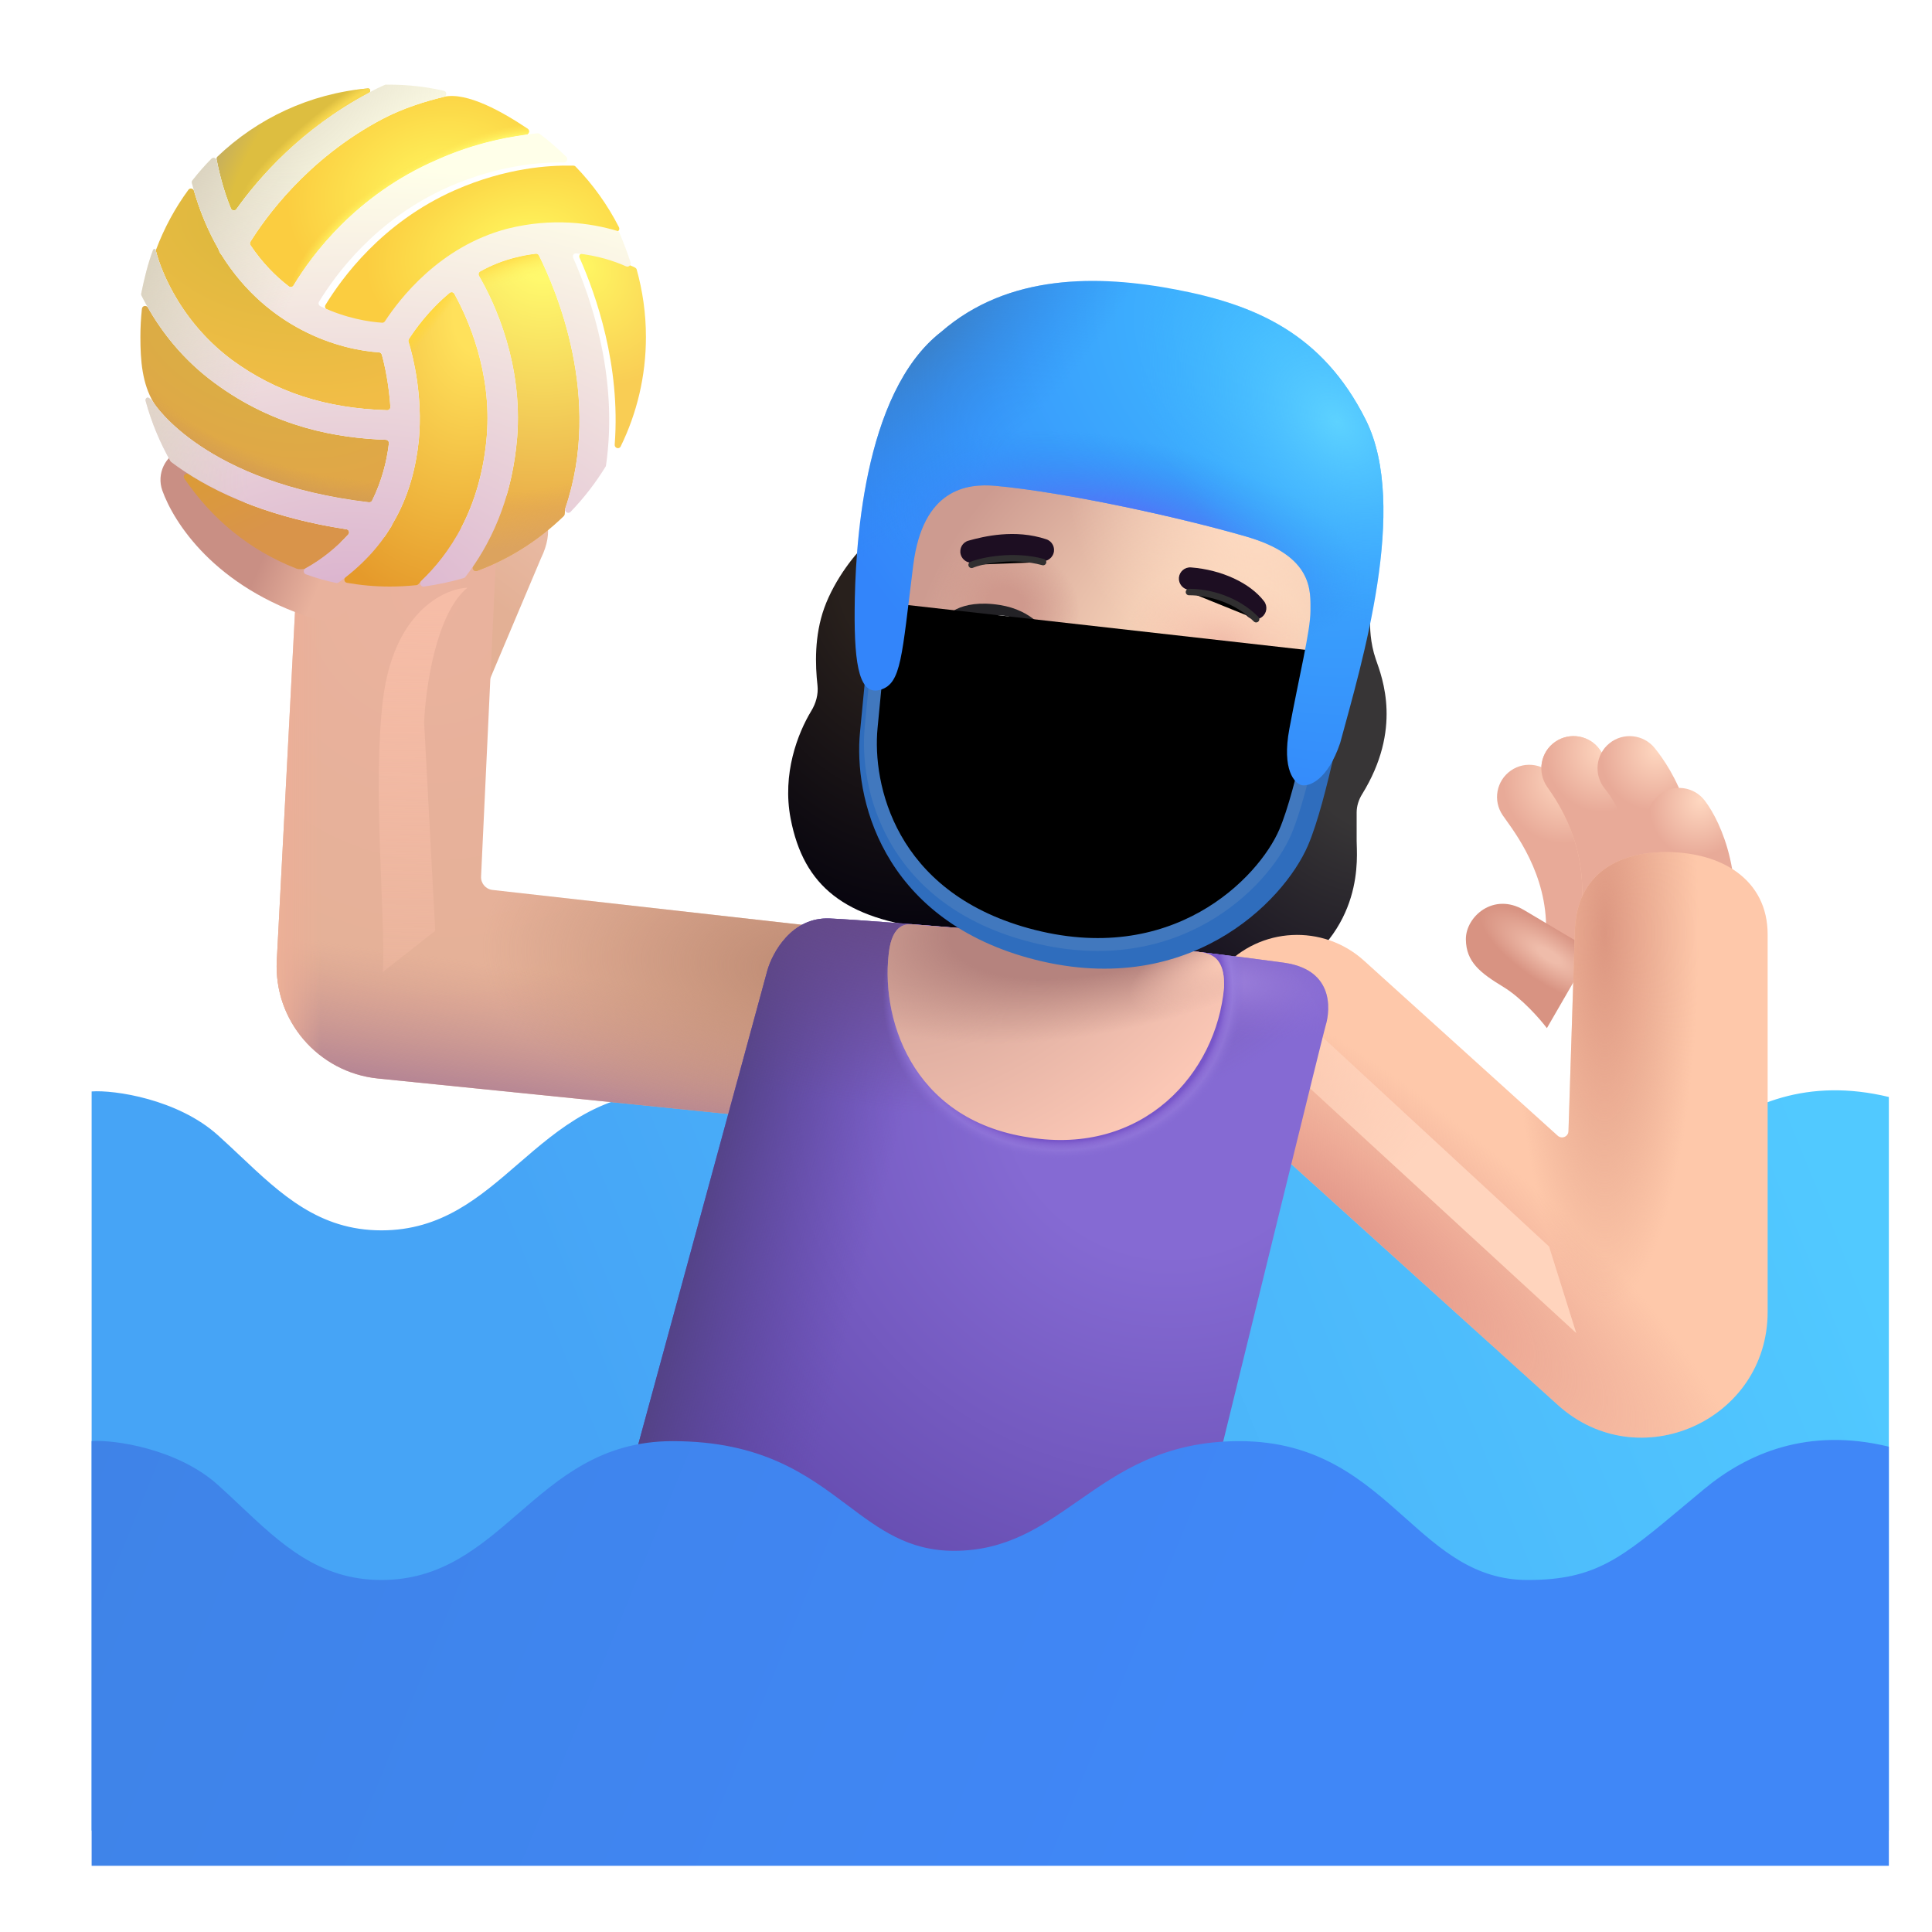 <svg viewBox="1 1 30 30" xmlns="http://www.w3.org/2000/svg">
<path d="M13.8 10.438C13.963 9.988 14.303 9.561 14.472 9.431L17.847 11.86L17.105 15.579C17.012 15.579 16.554 15.548 15.472 15.423C14.121 15.267 13.48 14.767 13.277 13.712C13.143 13.015 13.387 12.387 13.597 12.04C13.67 11.921 13.709 11.782 13.694 11.643C13.659 11.329 13.643 10.874 13.8 10.438Z" fill="url(#paint0_radial_3987_23713)"/>
<path d="M22.363 11.235C22.276 10.985 22.269 10.72 22.277 10.618C22.34 10.618 21.527 10.514 21.113 10.462L17.582 15.892L20.918 16.196C22.207 15.454 22.066 14.29 22.066 14.056V13.617C22.066 13.516 22.098 13.417 22.151 13.332C22.774 12.323 22.468 11.535 22.363 11.235Z" fill="url(#paint1_radial_3987_23713)"/>
<g filter="url(#filter0_iii_3987_23713)">
<path d="M30.18 29.575V18.184C28.922 17.88 27.982 18.286 27.305 18.848C27.198 18.937 27.098 19.02 27.004 19.1C26.022 19.922 25.625 20.255 24.57 20.255C23.752 20.255 23.227 19.787 22.667 19.288C22.023 18.714 21.332 18.098 20.094 18.098C18.922 18.098 18.235 18.577 17.59 19.027C17.019 19.426 16.48 19.802 15.664 19.802C14.952 19.802 14.505 19.465 14.007 19.091C13.384 18.624 12.684 18.098 11.293 18.098C10.195 18.098 9.538 18.668 8.898 19.221C8.293 19.745 7.704 20.255 6.773 20.255C5.805 20.255 5.214 19.697 4.579 19.098C4.466 18.992 4.352 18.884 4.234 18.778C3.609 18.215 2.622 18.072 2.273 18.098V29.575L30.18 29.575Z" fill="url(#paint2_linear_3987_23713)"/>
</g>
<path d="M8.625 8.669L9.083 8.714C9.147 8.72 9.211 8.734 9.265 8.77C9.507 8.928 9.603 9.253 9.402 9.665L8.531 11.727L7.64 10.886L8.625 8.669Z" fill="url(#paint3_linear_3987_23713)"/>
<path d="M5.298 15.914L5.633 9.501L8.727 9.126L8.47 14.611C8.465 14.716 8.542 14.807 8.647 14.819L13.726 15.391L12.773 18.345L6.869 17.747C5.941 17.653 5.249 16.846 5.298 15.914Z" fill="url(#paint4_radial_3987_23713)"/>
<path d="M5.298 15.914L5.633 9.501L8.727 9.126L8.47 14.611C8.465 14.716 8.542 14.807 8.647 14.819L13.726 15.391L12.773 18.345L6.869 17.747C5.941 17.653 5.249 16.846 5.298 15.914Z" fill="url(#paint5_linear_3987_23713)"/>
<path d="M5.298 15.914L5.633 9.501L8.727 9.126L8.47 14.611C8.465 14.716 8.542 14.807 8.647 14.819L13.726 15.391L12.773 18.345L6.869 17.747C5.941 17.653 5.249 16.846 5.298 15.914Z" fill="url(#paint6_radial_3987_23713)"/>
<path d="M5.298 15.914L5.633 9.501L8.727 9.126L8.47 14.611C8.465 14.716 8.542 14.807 8.647 14.819L13.726 15.391L12.773 18.345L6.869 17.747C5.941 17.653 5.249 16.846 5.298 15.914Z" fill="url(#paint7_linear_3987_23713)"/>
<path fill-rule="evenodd" clip-rule="evenodd" d="M24.461 12.965C24.688 12.807 24.999 12.864 25.157 13.09C25.167 13.105 25.18 13.123 25.197 13.146C25.411 13.44 26.118 14.41 25.994 15.72C25.968 15.995 25.724 16.196 25.449 16.17C25.174 16.144 24.972 15.9 24.998 15.626C25.085 14.71 24.597 14.027 24.381 13.726C24.364 13.702 24.349 13.68 24.335 13.661C24.178 13.434 24.234 13.123 24.461 12.965Z" fill="url(#paint8_radial_3987_23713)"/>
<path fill-rule="evenodd" clip-rule="evenodd" d="M3.824 7.979C4.084 7.886 4.37 8.021 4.463 8.281C4.543 8.506 4.956 9.267 6.174 9.653C6.438 9.736 6.583 10.017 6.5 10.28C6.417 10.544 6.136 10.69 5.872 10.606C4.328 10.117 3.696 9.107 3.521 8.618C3.428 8.358 3.564 8.072 3.824 7.979Z" fill="url(#paint9_linear_3987_23713)"/>
<path fill-rule="evenodd" clip-rule="evenodd" d="M25.148 12.52C25.375 12.362 25.687 12.418 25.844 12.645C25.848 12.651 25.852 12.657 25.857 12.663C26.045 12.934 26.681 13.844 26.552 15.2C26.526 15.475 26.283 15.677 26.008 15.651C25.733 15.625 25.531 15.381 25.557 15.106C25.65 14.116 25.192 13.459 25.033 13.23C25.029 13.225 25.026 13.22 25.023 13.216C24.866 12.989 24.922 12.677 25.148 12.52Z" fill="url(#paint10_radial_3987_23713)"/>
<path fill-rule="evenodd" clip-rule="evenodd" d="M25.148 12.52C25.375 12.362 25.687 12.418 25.844 12.645C25.848 12.651 25.852 12.657 25.857 12.663C26.045 12.934 26.681 13.844 26.552 15.2C26.526 15.475 26.283 15.677 26.008 15.651C25.733 15.625 25.531 15.381 25.557 15.106C25.65 14.116 25.192 13.459 25.033 13.23C25.029 13.225 25.026 13.22 25.023 13.216C24.866 12.989 24.922 12.677 25.148 12.52Z" fill="url(#paint11_radial_3987_23713)"/>
<path fill-rule="evenodd" clip-rule="evenodd" d="M25.992 12.541C26.207 12.368 26.522 12.402 26.695 12.617C26.963 12.948 27.525 13.824 27.266 15.184C27.214 15.455 26.953 15.633 26.681 15.582C26.41 15.53 26.232 15.268 26.284 14.997C26.47 14.021 26.072 13.436 25.917 13.244C25.744 13.029 25.777 12.714 25.992 12.541Z" fill="url(#paint12_radial_3987_23713)"/>
<path fill-rule="evenodd" clip-rule="evenodd" d="M26.769 13.339C26.988 13.17 27.302 13.211 27.47 13.43C27.737 13.776 28.132 14.687 27.836 15.836C27.767 16.104 27.494 16.265 27.227 16.196C26.959 16.127 26.799 15.854 26.867 15.587C27.079 14.768 26.778 14.17 26.678 14.04C26.51 13.821 26.55 13.508 26.769 13.339Z" fill="url(#paint13_radial_3987_23713)"/>
<path d="M24.344 16.325C24.631 16.5 24.914 16.825 25.02 16.965L25.719 15.755C25.527 15.643 25.049 15.362 24.668 15.133C24.191 14.848 23.758 15.235 23.762 15.587C23.766 15.938 23.984 16.106 24.344 16.325Z" fill="url(#paint14_radial_3987_23713)"/>
<g filter="url(#filter1_i_3987_23713)">
<path fill-rule="evenodd" clip-rule="evenodd" d="M26.375 14.731C27.231 14.731 27.948 15.156 27.948 16.012V21.87C27.948 23.56 25.945 24.45 24.691 23.317L19.601 18.717C18.966 18.143 18.917 17.163 19.491 16.528C20.064 15.893 21.045 15.843 21.68 16.417L24.688 19.136C24.752 19.193 24.853 19.15 24.855 19.065L24.953 16.012C24.953 15.156 25.519 14.731 26.375 14.731Z" fill="#FEC8AA"/>
<path fill-rule="evenodd" clip-rule="evenodd" d="M26.375 14.731C27.231 14.731 27.948 15.156 27.948 16.012V21.87C27.948 23.56 25.945 24.45 24.691 23.317L19.601 18.717C18.966 18.143 18.917 17.163 19.491 16.528C20.064 15.893 21.045 15.843 21.68 16.417L24.688 19.136C24.752 19.193 24.853 19.15 24.855 19.065L24.953 16.012C24.953 15.156 25.519 14.731 26.375 14.731Z" fill="url(#paint15_radial_3987_23713)"/>
<path fill-rule="evenodd" clip-rule="evenodd" d="M26.375 14.731C27.231 14.731 27.948 15.156 27.948 16.012V21.87C27.948 23.56 25.945 24.45 24.691 23.317L19.601 18.717C18.966 18.143 18.917 17.163 19.491 16.528C20.064 15.893 21.045 15.843 21.68 16.417L24.688 19.136C24.752 19.193 24.853 19.15 24.855 19.065L24.953 16.012C24.953 15.156 25.519 14.731 26.375 14.731Z" fill="url(#paint16_radial_3987_23713)"/>
</g>
<g filter="url(#filter2_f_3987_23713)">
<path d="M25.476 21.7L20.835 17.434L20.913 16.528L25.054 20.356L25.476 21.7Z" fill="url(#paint17_linear_3987_23713)"/>
</g>
<path d="M3.424 4.875C3.421 4.884 3.42 4.892 3.422 4.9C3.452 5.03 3.71 5.923 4.6 6.588C5.287 7.09 6.054 7.341 7.011 7.37C7.041 7.371 7.064 7.347 7.062 7.318C7.039 6.977 6.978 6.683 6.929 6.507C6.923 6.487 6.905 6.472 6.884 6.471C6.625 6.455 6.165 6.377 5.676 6.118C5.28 5.909 4.811 5.555 4.436 4.952C4.434 4.949 4.431 4.946 4.428 4.943C4.42 4.934 4.414 4.922 4.408 4.91C4.402 4.897 4.397 4.883 4.392 4.869L4.388 4.86C4.242 4.603 4.112 4.307 4.013 3.964C4.001 3.925 3.949 3.914 3.925 3.948C3.718 4.23 3.549 4.542 3.424 4.875Z" fill="url(#paint18_radial_3987_23713)"/>
<path d="M3.388 7.256C3.398 7.277 4.185 8.499 6.728 8.799C6.748 8.801 6.769 8.791 6.778 8.772C6.926 8.476 7.005 8.172 7.039 7.884C7.042 7.856 7.02 7.83 6.991 7.829C6.255 7.803 5.277 7.647 4.328 6.943C3.829 6.575 3.506 6.141 3.298 5.777C3.274 5.735 3.21 5.746 3.204 5.794C3.188 5.938 3.18 6.084 3.18 6.233C3.18 6.602 3.208 6.959 3.388 7.256Z" fill="url(#paint19_radial_3987_23713)"/>
<path d="M3.388 7.256C3.398 7.277 4.185 8.499 6.728 8.799C6.748 8.801 6.769 8.791 6.778 8.772C6.926 8.476 7.005 8.172 7.039 7.884C7.042 7.856 7.02 7.83 6.991 7.829C6.255 7.803 5.277 7.647 4.328 6.943C3.829 6.575 3.506 6.141 3.298 5.777C3.274 5.735 3.21 5.746 3.204 5.794C3.188 5.938 3.18 6.084 3.18 6.233C3.18 6.602 3.208 6.959 3.388 7.256Z" fill="url(#paint20_radial_3987_23713)"/>
<path d="M5.605 9.83C5.637 9.842 5.703 9.84 5.736 9.83C5.739 9.829 5.742 9.827 5.744 9.826C6.017 9.675 6.231 9.492 6.408 9.3C6.435 9.27 6.418 9.224 6.378 9.218C5.246 9.046 4.459 8.699 3.933 8.363C3.887 8.334 3.832 8.386 3.863 8.431C4.293 9.063 4.879 9.547 5.605 9.83Z" fill="url(#paint21_radial_3987_23713)"/>
<path d="M7.467 10.086C7.498 10.083 7.519 10.042 7.542 10.02V10.02C7.962 9.62 8.464 8.919 8.559 7.768C8.639 6.779 8.27 5.952 8.055 5.562C8.04 5.535 8.005 5.529 7.981 5.549C7.657 5.819 7.446 6.117 7.35 6.265C7.342 6.278 7.34 6.293 7.344 6.307C7.42 6.553 7.565 7.153 7.504 7.831C7.463 8.225 7.36 8.69 7.094 9.136C7.09 9.141 7.088 9.147 7.086 9.153L7.083 9.161C7.08 9.169 7.075 9.178 7.07 9.185C7.067 9.188 7.064 9.191 7.062 9.195C6.897 9.469 6.668 9.726 6.367 9.961C6.333 9.988 6.345 10.043 6.388 10.05C6.605 10.088 6.827 10.108 7.055 10.108C7.194 10.108 7.331 10.1 7.467 10.086Z" fill="url(#paint22_radial_3987_23713)"/>
<path d="M7.467 10.086C7.498 10.083 7.519 10.042 7.542 10.02V10.02C7.962 9.62 8.464 8.919 8.559 7.768C8.639 6.779 8.27 5.952 8.055 5.562C8.04 5.535 8.005 5.529 7.981 5.549C7.657 5.819 7.446 6.117 7.35 6.265C7.342 6.278 7.34 6.293 7.344 6.307C7.42 6.553 7.565 7.153 7.504 7.831C7.463 8.225 7.36 8.69 7.094 9.136C7.09 9.141 7.088 9.147 7.086 9.153L7.083 9.161C7.08 9.169 7.075 9.178 7.07 9.185C7.067 9.188 7.064 9.191 7.062 9.195C6.897 9.469 6.668 9.726 6.367 9.961C6.333 9.988 6.345 10.043 6.388 10.05C6.605 10.088 6.827 10.108 7.055 10.108C7.194 10.108 7.331 10.1 7.467 10.086Z" fill="url(#paint23_linear_3987_23713)"/>
<path d="M9.754 9.013C9.779 8.988 9.767 8.933 9.776 8.899C9.777 8.898 9.777 8.896 9.777 8.895C10.365 7.181 9.625 5.477 9.368 4.966C9.359 4.948 9.34 4.938 9.32 4.94C9.216 4.952 9.111 4.971 8.998 5C8.806 5.048 8.623 5.122 8.457 5.215C8.432 5.229 8.425 5.259 8.438 5.283C8.685 5.713 9.12 6.649 9.03 7.8C8.956 8.672 8.673 9.318 8.35 9.789C8.322 9.829 8.362 9.882 8.407 9.865C8.915 9.676 9.372 9.383 9.754 9.013Z" fill="url(#paint24_radial_3987_23713)"/>
<path d="M9.754 9.013C9.779 8.988 9.767 8.933 9.776 8.899C9.777 8.898 9.777 8.896 9.777 8.895C10.365 7.181 9.625 5.477 9.368 4.966C9.359 4.948 9.34 4.938 9.32 4.94C9.216 4.952 9.111 4.971 8.998 5C8.806 5.048 8.623 5.122 8.457 5.215C8.432 5.229 8.425 5.259 8.438 5.283C8.685 5.713 9.12 6.649 9.03 7.8C8.956 8.672 8.673 9.318 8.35 9.789C8.322 9.829 8.362 9.882 8.407 9.865C8.915 9.676 9.372 9.383 9.754 9.013Z" fill="url(#paint25_radial_3987_23713)"/>
<path d="M9.754 9.013C9.779 8.988 9.767 8.933 9.776 8.899C9.777 8.898 9.777 8.896 9.777 8.895C10.365 7.181 9.625 5.477 9.368 4.966C9.359 4.948 9.34 4.938 9.32 4.94C9.216 4.952 9.111 4.971 8.998 5C8.806 5.048 8.623 5.122 8.457 5.215C8.432 5.229 8.425 5.259 8.438 5.283C8.685 5.713 9.12 6.649 9.03 7.8C8.956 8.672 8.673 9.318 8.35 9.789C8.322 9.829 8.362 9.882 8.407 9.865C8.915 9.676 9.372 9.383 9.754 9.013Z" fill="url(#paint26_radial_3987_23713)"/>
<g filter="url(#filter3_i_3987_23713)">
<path d="M10.786 5.183C10.778 5.157 10.744 5.146 10.719 5.135C10.543 5.056 10.28 4.967 9.949 4.934C9.911 4.93 9.884 4.968 9.9 5.003C10.153 5.576 10.539 6.667 10.445 7.904C10.441 7.959 10.514 7.982 10.538 7.932C10.789 7.419 10.93 6.842 10.93 6.232C10.93 5.869 10.879 5.516 10.786 5.183Z" fill="url(#paint27_radial_3987_23713)"/>
</g>
<g filter="url(#filter4_i_3987_23713)">
<path d="M6.977 5.989C7.2 5.649 7.823 4.826 8.883 4.55C9.509 4.394 10.053 4.448 10.453 4.549C10.495 4.559 10.531 4.517 10.511 4.478C10.334 4.131 10.106 3.813 9.837 3.536C9.819 3.516 9.783 3.522 9.756 3.522V3.522C9.447 3.517 8.769 3.549 7.964 3.903C6.828 4.405 6.204 5.276 5.954 5.685C5.939 5.71 5.949 5.742 5.975 5.755C6.374 5.945 6.734 5.998 6.932 6.011C6.95 6.013 6.967 6.004 6.977 5.989Z" fill="url(#paint28_radial_3987_23713)"/>
</g>
<path d="M9.193 2.999C9.231 3.025 9.216 3.084 9.171 3.09C8.793 3.142 8.307 3.246 7.776 3.485C6.524 4.03 5.838 4.965 5.558 5.433C5.543 5.458 5.509 5.465 5.485 5.447C5.277 5.288 5.07 5.077 4.889 4.807C4.878 4.791 4.878 4.77 4.888 4.754C5.105 4.406 5.76 3.468 6.94 2.847C7.259 2.68 7.604 2.573 7.89 2.504C8.251 2.419 8.828 2.751 9.193 2.999Z" fill="url(#paint29_radial_3987_23713)"/>
<path d="M9.193 2.999C9.231 3.025 9.216 3.084 9.171 3.09C8.793 3.142 8.307 3.246 7.776 3.485C6.524 4.03 5.838 4.965 5.558 5.433C5.543 5.458 5.509 5.465 5.485 5.447C5.277 5.288 5.07 5.077 4.889 4.807C4.878 4.791 4.878 4.77 4.888 4.754C5.105 4.406 5.76 3.468 6.94 2.847C7.259 2.68 7.604 2.573 7.89 2.504C8.251 2.419 8.828 2.751 9.193 2.999Z" fill="url(#paint30_radial_3987_23713)"/>
<path d="M4.373 3.435C4.359 3.448 4.362 3.472 4.366 3.491V3.491C4.421 3.772 4.496 4.019 4.585 4.238C4.6 4.274 4.649 4.279 4.672 4.247C5.013 3.768 5.679 2.996 6.731 2.44V2.44C6.762 2.42 6.749 2.369 6.712 2.373C5.807 2.452 4.992 2.842 4.373 3.435Z" fill="url(#paint31_radial_3987_23713)"/>
<path d="M4.373 3.435C4.359 3.448 4.362 3.472 4.366 3.491V3.491C4.421 3.772 4.496 4.019 4.585 4.238C4.6 4.274 4.649 4.279 4.672 4.247C5.013 3.768 5.679 2.996 6.731 2.44V2.44C6.762 2.42 6.749 2.369 6.712 2.373C5.807 2.452 4.992 2.842 4.373 3.435Z" fill="url(#paint32_radial_3987_23713)"/>
<path d="M8.883 4.55C7.823 4.826 7.2 5.649 6.977 5.989C6.967 6.004 6.95 6.013 6.932 6.011C6.734 5.998 6.374 5.945 5.975 5.755C5.949 5.742 5.939 5.71 5.954 5.685C6.204 5.276 6.828 4.405 7.964 3.903C8.769 3.549 9.447 3.517 9.756 3.522C9.802 3.523 9.826 3.467 9.794 3.435C9.661 3.307 9.527 3.186 9.379 3.078C9.37 3.071 9.357 3.068 9.345 3.069C8.949 3.112 8.393 3.207 7.776 3.485C6.524 4.03 5.838 4.965 5.558 5.433C5.542 5.458 5.509 5.465 5.485 5.447C5.277 5.288 5.07 5.077 4.889 4.807C4.878 4.791 4.878 4.77 4.888 4.754C5.105 4.406 5.76 3.468 6.94 2.847C7.259 2.68 7.604 2.573 7.89 2.505C7.941 2.492 7.943 2.421 7.892 2.41C7.623 2.348 7.339 2.315 7.055 2.315C7.03 2.315 7.011 2.315 6.994 2.315C6.986 2.315 6.978 2.316 6.971 2.32C6.891 2.359 6.811 2.39 6.731 2.44C5.679 2.996 5.013 3.768 4.672 4.247C4.649 4.279 4.6 4.274 4.586 4.238C4.496 4.019 4.421 3.772 4.366 3.491C4.358 3.452 4.311 3.437 4.283 3.465C4.178 3.569 4.08 3.684 3.988 3.8C3.978 3.812 3.975 3.828 3.979 3.843C4.083 4.238 4.225 4.574 4.388 4.86C4.39 4.862 4.391 4.865 4.392 4.869C4.402 4.896 4.411 4.924 4.429 4.943C4.431 4.946 4.434 4.949 4.436 4.952C4.811 5.555 5.28 5.909 5.676 6.118C6.165 6.377 6.625 6.455 6.884 6.471C6.905 6.472 6.923 6.487 6.929 6.507C6.978 6.682 7.039 6.977 7.062 7.318C7.064 7.347 7.04 7.371 7.011 7.37C6.055 7.341 5.287 7.09 4.6 6.588C3.649 5.877 3.419 4.906 3.419 4.885C3.419 4.859 3.383 4.86 3.375 4.884C3.295 5.1 3.24 5.325 3.193 5.558C3.19 5.568 3.192 5.58 3.197 5.59C3.397 5.985 3.74 6.51 4.328 6.943C5.277 7.647 6.255 7.803 6.991 7.829C7.02 7.83 7.042 7.856 7.039 7.884C7.005 8.172 6.926 8.476 6.778 8.772C6.769 8.791 6.748 8.801 6.728 8.799C4.185 8.499 3.398 7.277 3.388 7.256C3.369 7.226 3.344 7.199 3.313 7.179C3.282 7.16 3.252 7.191 3.261 7.226C3.353 7.56 3.481 7.867 3.644 8.156C3.647 8.162 3.652 8.167 3.657 8.172C4.169 8.559 5.028 9.013 6.378 9.218C6.418 9.224 6.435 9.271 6.409 9.3C6.231 9.492 6.017 9.675 5.744 9.826C5.706 9.847 5.709 9.904 5.75 9.918C5.9 9.972 6.056 10.018 6.219 10.052C6.232 10.055 6.246 10.052 6.258 10.044C6.612 9.787 6.877 9.501 7.062 9.195C7.064 9.191 7.067 9.188 7.07 9.185C7.075 9.178 7.08 9.169 7.083 9.161C7.086 9.153 7.089 9.143 7.094 9.136C7.36 8.69 7.463 8.225 7.504 7.831C7.565 7.153 7.42 6.553 7.344 6.307C7.34 6.293 7.342 6.278 7.35 6.265C7.446 6.117 7.657 5.819 7.981 5.549C8.005 5.529 8.04 5.535 8.055 5.562C8.27 5.952 8.639 6.779 8.559 7.768C8.464 8.919 7.962 9.62 7.542 10.02C7.506 10.054 7.534 10.116 7.583 10.108C7.794 10.078 8.003 10.034 8.199 9.977C8.209 9.974 8.218 9.969 8.225 9.96C8.597 9.48 8.947 8.784 9.03 7.8C9.121 6.649 8.685 5.713 8.438 5.283C8.425 5.259 8.433 5.229 8.457 5.215C8.623 5.122 8.806 5.048 8.998 5C9.111 4.971 9.216 4.952 9.32 4.94C9.34 4.938 9.359 4.948 9.368 4.966C9.625 5.477 10.365 7.181 9.777 8.895C9.76 8.946 9.822 8.987 9.859 8.949C10.063 8.738 10.246 8.502 10.403 8.247C10.407 8.242 10.409 8.235 10.41 8.228C10.607 6.859 10.175 5.626 9.9 5.003C9.884 4.968 9.912 4.93 9.949 4.934C10.28 4.967 10.543 5.056 10.719 5.135C10.76 5.154 10.805 5.116 10.791 5.074C10.739 4.914 10.681 4.76 10.617 4.613C10.611 4.6 10.6 4.59 10.586 4.586C10.178 4.464 9.581 4.376 8.883 4.55Z" fill="url(#paint33_radial_3987_23713)"/>
<path d="M8.883 4.55C7.823 4.826 7.2 5.649 6.977 5.989C6.967 6.004 6.95 6.013 6.932 6.011C6.734 5.998 6.374 5.945 5.975 5.755C5.949 5.742 5.939 5.71 5.954 5.685C6.204 5.276 6.828 4.405 7.964 3.903C8.769 3.549 9.447 3.517 9.756 3.522C9.802 3.523 9.826 3.467 9.794 3.435C9.661 3.307 9.527 3.186 9.379 3.078C9.37 3.071 9.357 3.068 9.345 3.069C8.949 3.112 8.393 3.207 7.776 3.485C6.524 4.03 5.838 4.965 5.558 5.433C5.542 5.458 5.509 5.465 5.485 5.447C5.277 5.288 5.07 5.077 4.889 4.807C4.878 4.791 4.878 4.77 4.888 4.754C5.105 4.406 5.76 3.468 6.94 2.847C7.259 2.68 7.604 2.573 7.89 2.505C7.941 2.492 7.943 2.421 7.892 2.41C7.623 2.348 7.339 2.315 7.055 2.315C7.03 2.315 7.011 2.315 6.994 2.315C6.986 2.315 6.978 2.316 6.971 2.32C6.891 2.359 6.811 2.39 6.731 2.44C5.679 2.996 5.013 3.768 4.672 4.247C4.649 4.279 4.6 4.274 4.586 4.238C4.496 4.019 4.421 3.772 4.366 3.491C4.358 3.452 4.311 3.437 4.283 3.465C4.178 3.569 4.08 3.684 3.988 3.8C3.978 3.812 3.975 3.828 3.979 3.843C4.083 4.238 4.225 4.574 4.388 4.86C4.39 4.862 4.391 4.865 4.392 4.869C4.402 4.896 4.411 4.924 4.429 4.943C4.431 4.946 4.434 4.949 4.436 4.952C4.811 5.555 5.28 5.909 5.676 6.118C6.165 6.377 6.625 6.455 6.884 6.471C6.905 6.472 6.923 6.487 6.929 6.507C6.978 6.682 7.039 6.977 7.062 7.318C7.064 7.347 7.04 7.371 7.011 7.37C6.055 7.341 5.287 7.09 4.6 6.588C3.649 5.877 3.419 4.906 3.419 4.885C3.419 4.859 3.383 4.86 3.375 4.884C3.295 5.1 3.24 5.325 3.193 5.558C3.19 5.568 3.192 5.58 3.197 5.59C3.397 5.985 3.74 6.51 4.328 6.943C5.277 7.647 6.255 7.803 6.991 7.829C7.02 7.83 7.042 7.856 7.039 7.884C7.005 8.172 6.926 8.476 6.778 8.772C6.769 8.791 6.748 8.801 6.728 8.799C4.185 8.499 3.398 7.277 3.388 7.256C3.369 7.226 3.344 7.199 3.313 7.179C3.282 7.16 3.252 7.191 3.261 7.226C3.353 7.56 3.481 7.867 3.644 8.156C3.647 8.162 3.652 8.167 3.657 8.172C4.169 8.559 5.028 9.013 6.378 9.218C6.418 9.224 6.435 9.271 6.409 9.3C6.231 9.492 6.017 9.675 5.744 9.826C5.706 9.847 5.709 9.904 5.75 9.918C5.9 9.972 6.056 10.018 6.219 10.052C6.232 10.055 6.246 10.052 6.258 10.044C6.612 9.787 6.877 9.501 7.062 9.195C7.064 9.191 7.067 9.188 7.07 9.185C7.075 9.178 7.08 9.169 7.083 9.161C7.086 9.153 7.089 9.143 7.094 9.136C7.36 8.69 7.463 8.225 7.504 7.831C7.565 7.153 7.42 6.553 7.344 6.307C7.34 6.293 7.342 6.278 7.35 6.265C7.446 6.117 7.657 5.819 7.981 5.549C8.005 5.529 8.04 5.535 8.055 5.562C8.27 5.952 8.639 6.779 8.559 7.768C8.464 8.919 7.962 9.62 7.542 10.02C7.506 10.054 7.534 10.116 7.583 10.108C7.794 10.078 8.003 10.034 8.199 9.977C8.209 9.974 8.218 9.969 8.225 9.96C8.597 9.48 8.947 8.784 9.03 7.8C9.121 6.649 8.685 5.713 8.438 5.283C8.425 5.259 8.433 5.229 8.457 5.215C8.623 5.122 8.806 5.048 8.998 5C9.111 4.971 9.216 4.952 9.32 4.94C9.34 4.938 9.359 4.948 9.368 4.966C9.625 5.477 10.365 7.181 9.777 8.895C9.76 8.946 9.822 8.987 9.859 8.949C10.063 8.738 10.246 8.502 10.403 8.247C10.407 8.242 10.409 8.235 10.41 8.228C10.607 6.859 10.175 5.626 9.9 5.003C9.884 4.968 9.912 4.93 9.949 4.934C10.28 4.967 10.543 5.056 10.719 5.135C10.76 5.154 10.805 5.116 10.791 5.074C10.739 4.914 10.681 4.76 10.617 4.613C10.611 4.6 10.6 4.59 10.586 4.586C10.178 4.464 9.581 4.376 8.883 4.55Z" fill="url(#paint34_radial_3987_23713)"/>
<path d="M12.914 16.075L10.773 23.934L15.383 26.106L19.805 24.153C20.388 21.773 21.561 16.994 21.586 16.919C21.617 16.825 21.805 16.075 20.945 15.95C18.336 15.591 14.617 15.294 13.883 15.262C13.295 15.237 12.992 15.794 12.914 16.075Z" fill="url(#paint35_radial_3987_23713)"/>
<path d="M12.914 16.075L10.773 23.934L15.383 26.106L19.805 24.153C20.388 21.773 21.561 16.994 21.586 16.919C21.617 16.825 21.805 16.075 20.945 15.95C18.336 15.591 14.617 15.294 13.883 15.262C13.295 15.237 12.992 15.794 12.914 16.075Z" fill="url(#paint36_linear_3987_23713)"/>
<path d="M12.914 16.075L10.773 23.934L15.383 26.106L19.805 24.153C20.388 21.773 21.561 16.994 21.586 16.919C21.617 16.825 21.805 16.075 20.945 15.95C18.336 15.591 14.617 15.294 13.883 15.262C13.295 15.237 12.992 15.794 12.914 16.075Z" fill="url(#paint37_radial_3987_23713)"/>
<path d="M12.914 16.075L10.773 23.934L15.383 26.106L19.805 24.153C20.388 21.773 21.561 16.994 21.586 16.919C21.617 16.825 21.805 16.075 20.945 15.95C18.336 15.591 14.617 15.294 13.883 15.262C13.295 15.237 12.992 15.794 12.914 16.075Z" fill="url(#paint38_radial_3987_23713)"/>
<path d="M12.914 16.075L10.773 23.934L15.383 26.106L19.805 24.153C20.388 21.773 21.561 16.994 21.586 16.919C21.617 16.825 21.805 16.075 20.945 15.95C18.336 15.591 14.617 15.294 13.883 15.262C13.295 15.237 12.992 15.794 12.914 16.075Z" fill="url(#paint39_radial_3987_23713)"/>
<path d="M12.914 16.075L10.773 23.934L15.383 26.106L19.805 24.153C20.388 21.773 21.561 16.994 21.586 16.919C21.617 16.825 21.805 16.075 20.945 15.95C18.336 15.591 14.617 15.294 13.883 15.262C13.295 15.237 12.992 15.794 12.914 16.075Z" fill="url(#paint40_radial_3987_23713)"/>
<path d="M14.812 15.723C14.89 15.286 15.137 15.363 15.176 15.355L17.242 15.52L19.516 15.773C19.707 15.793 20.026 15.776 20.007 16.333C19.89 17.661 18.758 18.95 16.973 18.661C15.133 18.383 14.652 16.766 14.812 15.723Z" fill="url(#paint41_radial_3987_23713)"/>
<path d="M14.812 15.723C14.89 15.286 15.137 15.363 15.176 15.355L17.242 15.52L19.516 15.773C19.707 15.793 20.026 15.776 20.007 16.333C19.89 17.661 18.758 18.95 16.973 18.661C15.133 18.383 14.652 16.766 14.812 15.723Z" fill="url(#paint42_radial_3987_23713)"/>
<path d="M14.812 15.723C14.89 15.286 15.137 15.363 15.176 15.355L17.242 15.52L19.516 15.773C19.707 15.793 20.026 15.776 20.007 16.333C19.89 17.661 18.758 18.95 16.973 18.661C15.133 18.383 14.652 16.766 14.812 15.723Z" fill="url(#paint43_radial_3987_23713)"/>
<g filter="url(#filter5_iii_3987_23713)">
<path d="M30.18 30.122V23.614C28.922 23.309 27.982 23.715 27.305 24.278C27.198 24.366 27.098 24.45 27.004 24.529C26.022 25.352 25.625 25.684 24.57 25.684C23.752 25.684 23.227 25.217 22.667 24.717C22.023 24.144 21.332 23.528 20.094 23.528C18.922 23.528 18.235 24.007 17.59 24.457C17.019 24.855 16.48 25.231 15.664 25.231C14.952 25.231 14.505 24.895 14.007 24.521C13.384 24.054 12.684 23.528 11.293 23.528C10.195 23.528 9.538 24.097 8.898 24.651C8.293 25.174 7.704 25.684 6.773 25.684C5.805 25.684 5.214 25.127 4.579 24.528C4.466 24.421 4.352 24.314 4.234 24.208C3.609 23.645 2.622 23.502 2.273 23.528V30.122L30.18 30.122Z" fill="url(#paint44_linear_3987_23713)"/>
</g>
<g filter="url(#filter6_f_3987_23713)">
<path d="M6.945 11.876C7.108 10.513 7.888 10.141 8.258 10.126C7.77 10.526 7.607 11.688 7.586 12.22L7.758 15.453L6.945 16.094C6.987 15.229 6.783 13.238 6.945 11.876Z" fill="url(#paint45_linear_3987_23713)"/>
</g>
<g filter="url(#filter7_i_3987_23713)">
<path d="M14.527 12.298L14.714 10.352C15.163 7.496 16.069 7.095 16.466 7.251C17.466 7.251 19.797 7.401 21.122 8.001C22.447 8.601 22.027 10.339 21.651 11.134C21.521 11.712 21.235 13.276 20.956 13.923C20.619 14.704 19.233 16.144 16.941 15.509C14.809 14.918 14.441 13.196 14.527 12.298Z" fill="url(#paint46_radial_3987_23713)"/>
<path d="M14.527 12.298L14.714 10.352C15.163 7.496 16.069 7.095 16.466 7.251C17.466 7.251 19.797 7.401 21.122 8.001C22.447 8.601 22.027 10.339 21.651 11.134C21.521 11.712 21.235 13.276 20.956 13.923C20.619 14.704 19.233 16.144 16.941 15.509C14.809 14.918 14.441 13.196 14.527 12.298Z" fill="url(#paint47_radial_3987_23713)"/>
<path d="M14.527 12.298L14.714 10.352C15.163 7.496 16.069 7.095 16.466 7.251C17.466 7.251 19.797 7.401 21.122 8.001C22.447 8.601 22.027 10.339 21.651 11.134C21.521 11.712 21.235 13.276 20.956 13.923C20.619 14.704 19.233 16.144 16.941 15.509C14.809 14.918 14.441 13.196 14.527 12.298Z" fill="url(#paint48_radial_3987_23713)"/>
<path d="M14.527 12.298L14.714 10.352C15.163 7.496 16.069 7.095 16.466 7.251C17.466 7.251 19.797 7.401 21.122 8.001C22.447 8.601 22.027 10.339 21.651 11.134C21.521 11.712 21.235 13.276 20.956 13.923C20.619 14.704 19.233 16.144 16.941 15.509C14.809 14.918 14.441 13.196 14.527 12.298Z" fill="url(#paint49_radial_3987_23713)"/>
</g>
<g filter="url(#filter8_i_3987_23713)">
<path fill-rule="evenodd" clip-rule="evenodd" d="M17.137 9.906C16.756 9.779 16.358 9.869 16.133 9.932C16.04 9.958 15.944 9.903 15.918 9.81C15.892 9.717 15.946 9.62 16.04 9.595C16.273 9.53 16.76 9.411 17.247 9.574C17.339 9.604 17.389 9.703 17.358 9.795C17.327 9.887 17.228 9.936 17.137 9.906Z" fill="#1D0E22"/>
</g>
<g filter="url(#filter9_i_3987_23713)">
<path fill-rule="evenodd" clip-rule="evenodd" d="M19.306 10.171C19.299 10.268 19.371 10.352 19.467 10.36C19.88 10.392 20.213 10.569 20.35 10.748C20.408 10.825 20.518 10.84 20.595 10.781C20.672 10.723 20.687 10.613 20.628 10.536C20.413 10.254 19.972 10.048 19.495 10.011C19.398 10.003 19.314 10.075 19.306 10.171Z" fill="#1D0E22"/>
</g>
<g filter="url(#filter10_f_3987_23713)">
<path d="M17.634 11.653L17.098 12.667C16.989 12.876 17.113 13.127 17.346 13.171L17.844 13.263C18.077 13.306 18.284 13.111 18.255 12.881L18.118 11.742C18.09 11.491 17.753 11.429 17.634 11.653Z" fill="#D8A197"/>
</g>
<g filter="url(#filter11_f_3987_23713)">
<path d="M17.816 11.514L17.28 12.528C17.171 12.736 17.295 12.988 17.528 13.031L18.026 13.123C18.259 13.166 18.466 12.972 18.437 12.742L18.3 11.603C18.272 11.351 17.935 11.289 17.816 11.514Z" fill="url(#paint50_radial_3987_23713)"/>
<path d="M17.816 11.514L17.28 12.528C17.171 12.736 17.295 12.988 17.528 13.031L18.026 13.123C18.259 13.166 18.466 12.972 18.437 12.742L18.3 11.603C18.272 11.351 17.935 11.289 17.816 11.514Z" fill="url(#paint51_radial_3987_23713)"/>
</g>
<path d="M18.626 13.868C18.671 13.823 18.67 13.764 18.643 13.721C18.616 13.679 18.562 13.652 18.503 13.669L18.503 13.669L18.503 13.669C18.226 13.749 17.915 13.765 17.594 13.7C17.276 13.637 16.992 13.502 16.767 13.321L16.767 13.321L16.767 13.321C16.718 13.282 16.658 13.288 16.617 13.317C16.576 13.346 16.552 13.4 16.576 13.458M18.626 13.868C18.626 13.868 18.626 13.868 18.626 13.868L18.609 13.851L18.627 13.868C18.627 13.868 18.626 13.868 18.626 13.868ZM18.626 13.868C18.344 14.153 17.922 14.297 17.492 14.21C17.061 14.124 16.728 13.83 16.576 13.458M16.576 13.458C16.576 13.458 16.577 13.458 16.577 13.458L16.6 13.448M16.576 13.458C16.576 13.457 16.576 13.457 16.576 13.457L16.6 13.448M16.6 13.448C16.747 13.812 17.075 14.101 17.497 14.186C17.918 14.271 18.332 14.13 18.609 13.851C18.68 13.779 18.605 13.666 18.51 13.693C18.229 13.774 17.914 13.79 17.589 13.725C17.267 13.661 16.98 13.524 16.752 13.341C16.674 13.279 16.561 13.358 16.6 13.448Z" fill="#87004D" stroke="url(#paint52_radial_3987_23713)" stroke-width="0.05"/>
<g filter="url(#filter12_i_3987_23713)">
<path d="M15.539 10.738C15.539 10.886 15.656 10.931 15.707 10.969L17.199 11C17.165 10.846 16.929 10.526 16.429 10.445C15.804 10.344 15.539 10.62 15.539 10.738Z" fill="#232226"/>
</g>
<g filter="url(#filter13_i_3987_23713)">
<path d="M20.617 11.756C20.563 11.895 20.438 11.893 20.377 11.91L18.975 11.398C19.062 11.267 19.398 11.054 19.893 11.16C20.513 11.292 20.66 11.646 20.617 11.756Z" fill="#232226"/>
</g>
<path d="M19.649 11.168C20.072 11.246 20.375 11.603 20.399 12.015C20.407 12.133 20.301 12.225 20.185 12.204L18.741 11.937C18.649 11.92 18.591 11.822 18.626 11.734C18.785 11.334 19.208 11.086 19.649 11.168Z" fill="white"/>
<path d="M19.483 11.319C19.803 11.378 20.012 11.686 19.954 12.004C19.944 12.056 19.926 12.107 19.904 12.152L18.788 11.946C18.785 11.893 18.786 11.842 18.796 11.789C18.854 11.472 19.162 11.26 19.483 11.319Z" fill="url(#paint53_radial_3987_23713)"/>
<path d="M19.045 11.835C19.079 11.652 19.253 11.532 19.437 11.566C19.621 11.6 19.741 11.774 19.707 11.958C19.696 12.013 19.674 12.063 19.642 12.103L19.056 11.995C19.038 11.946 19.035 11.891 19.045 11.835Z" fill="black"/>
<g filter="url(#filter14_f_3987_23713)">
<path d="M19.415 11.434C19.445 11.496 19.348 11.547 19.237 11.602C19.126 11.656 19.045 11.694 19.014 11.632C18.983 11.57 19.048 11.475 19.159 11.42C19.269 11.365 19.384 11.372 19.415 11.434Z" fill="#C7A7A3"/>
<path d="M19.415 11.434C19.445 11.496 19.348 11.547 19.237 11.602C19.126 11.656 19.045 11.694 19.014 11.632C18.983 11.57 19.048 11.475 19.159 11.42C19.269 11.365 19.384 11.372 19.415 11.434Z" fill="url(#paint54_radial_3987_23713)"/>
</g>
<g filter="url(#filter15_f_3987_23713)">
<path d="M19.902 11.913C19.909 11.761 19.843 11.633 19.809 11.588L19.608 11.741L19.656 11.901L19.902 11.913Z" fill="url(#paint55_linear_3987_23713)"/>
</g>
<path d="M16.633 10.567C16.213 10.489 15.806 10.713 15.637 11.086C15.588 11.193 15.654 11.315 15.768 11.336L17.201 11.601C17.293 11.618 17.381 11.548 17.38 11.454C17.375 11.027 17.068 10.647 16.633 10.567Z" fill="white"/>
<path d="M16.733 10.766C16.416 10.707 16.113 10.918 16.054 11.233C16.045 11.285 16.043 11.339 16.047 11.388L17.154 11.593C17.177 11.546 17.194 11.498 17.203 11.445C17.259 11.13 17.051 10.825 16.733 10.766Z" fill="url(#paint56_radial_3987_23713)"/>
<path d="M16.956 11.4C16.989 11.217 16.87 11.044 16.688 11.011C16.506 10.977 16.333 11.096 16.299 11.278C16.289 11.333 16.293 11.388 16.308 11.436L16.889 11.544C16.92 11.504 16.946 11.454 16.956 11.4Z" fill="black"/>
<g filter="url(#filter16_f_3987_23713)">
<path d="M17.162 11.366C17.196 11.182 17.069 11.031 17.035 10.987L16.818 11.131L16.889 11.383L17.162 11.366Z" fill="url(#paint57_linear_3987_23713)"/>
</g>
<g filter="url(#filter17_f_3987_23713)">
<ellipse cx="16.515" cy="10.979" rx="0.254" ry="0.129" transform="rotate(-17.442 16.515 10.979)" fill="#C7A7A3" fill-opacity="0.9"/>
<ellipse cx="16.515" cy="10.979" rx="0.254" ry="0.129" transform="rotate(-17.442 16.515 10.979)" fill="url(#paint58_radial_3987_23713)"/>
</g>
<g filter="url(#filter18_f_3987_23713)">
<path d="M16.087 9.771C16.249 9.703 16.743 9.603 17.197 9.728" stroke="#302F30" stroke-width="0.1" stroke-linecap="round"/>
</g>
<g filter="url(#filter19_f_3987_23713)">
<path d="M19.462 10.193C19.779 10.193 20.197 10.306 20.505 10.615" stroke="#302F30" stroke-width="0.1" stroke-linecap="round"/>
</g>
<g filter="url(#filter20_i_3987_23713)">
<path fill-rule="evenodd" clip-rule="evenodd" d="M14.254 12.271L14.441 10.326L14.988 10.379L14.801 12.324C14.762 12.726 14.826 13.323 15.142 13.884C15.453 14.435 16.018 14.968 17.014 15.244C19.145 15.834 20.409 14.498 20.704 13.814C20.831 13.518 20.968 12.99 21.091 12.442C21.152 12.172 21.208 11.904 21.258 11.666C21.266 11.629 21.273 11.591 21.281 11.555C21.32 11.364 21.355 11.197 21.383 11.073L21.92 11.194C21.893 11.313 21.859 11.475 21.82 11.665C21.812 11.702 21.804 11.74 21.796 11.778C21.747 12.017 21.69 12.289 21.628 12.563C21.506 13.104 21.36 13.681 21.209 14.031C20.83 14.909 19.321 16.453 16.867 15.774C15.733 15.459 15.047 14.835 14.663 14.154C14.283 13.481 14.206 12.767 14.254 12.271C14.254 12.271 14.254 12.271 14.254 12.271Z" fill="#2F6DBD"/>
</g>
<g filter="url(#filter21_f_3987_23713)">
<path d="M14.714 10.352L14.527 12.298C14.441 13.196 14.809 14.918 16.941 15.509C19.233 16.144 20.619 14.704 20.956 13.923C21.235 13.276 21.521 11.712 21.651 11.134" stroke="#4178BE" stroke-width="0.2"/>
</g>
<path d="M15.181 9.775C15.329 8.593 16.009 8.504 16.458 8.544C17.532 8.642 19.294 9.025 20.357 9.333C21.401 9.637 21.349 10.181 21.349 10.486C21.349 10.79 21.169 11.521 21.021 12.318C20.902 12.955 21.102 13.167 21.216 13.193C21.333 13.214 21.616 13.112 21.81 12.537C22.146 11.294 22.88 8.865 22.208 7.521C21.536 6.177 20.489 5.732 19.271 5.498C18.052 5.263 16.654 5.248 15.614 6.154C14.388 7.107 14.278 9.56 14.271 10.466C14.263 11.373 14.357 11.81 14.677 11.709C14.997 11.607 15.001 11.205 15.181 9.775Z" fill="url(#paint59_radial_3987_23713)"/>
<path d="M15.181 9.775C15.329 8.593 16.009 8.504 16.458 8.544C17.532 8.642 19.294 9.025 20.357 9.333C21.401 9.637 21.349 10.181 21.349 10.486C21.349 10.79 21.169 11.521 21.021 12.318C20.902 12.955 21.102 13.167 21.216 13.193C21.333 13.214 21.616 13.112 21.81 12.537C22.146 11.294 22.88 8.865 22.208 7.521C21.536 6.177 20.489 5.732 19.271 5.498C18.052 5.263 16.654 5.248 15.614 6.154C14.388 7.107 14.278 9.56 14.271 10.466C14.263 11.373 14.357 11.81 14.677 11.709C14.997 11.607 15.001 11.205 15.181 9.775Z" fill="url(#paint60_radial_3987_23713)"/>
<path d="M15.181 9.775C15.329 8.593 16.009 8.504 16.458 8.544C17.532 8.642 19.294 9.025 20.357 9.333C21.401 9.637 21.349 10.181 21.349 10.486C21.349 10.79 21.169 11.521 21.021 12.318C20.902 12.955 21.102 13.167 21.216 13.193C21.333 13.214 21.616 13.112 21.81 12.537C22.146 11.294 22.88 8.865 22.208 7.521C21.536 6.177 20.489 5.732 19.271 5.498C18.052 5.263 16.654 5.248 15.614 6.154C14.388 7.107 14.278 9.56 14.271 10.466C14.263 11.373 14.357 11.81 14.677 11.709C14.997 11.607 15.001 11.205 15.181 9.775Z" fill="url(#paint61_radial_3987_23713)"/>
<path d="M15.181 9.775C15.329 8.593 16.009 8.504 16.458 8.544C17.532 8.642 19.294 9.025 20.357 9.333C21.401 9.637 21.349 10.181 21.349 10.486C21.349 10.79 21.169 11.521 21.021 12.318C20.902 12.955 21.102 13.167 21.216 13.193C21.333 13.214 21.616 13.112 21.81 12.537C22.146 11.294 22.88 8.865 22.208 7.521C21.536 6.177 20.489 5.732 19.271 5.498C18.052 5.263 16.654 5.248 15.614 6.154C14.388 7.107 14.278 9.56 14.271 10.466C14.263 11.373 14.357 11.81 14.677 11.709C14.997 11.607 15.001 11.205 15.181 9.775Z" fill="url(#paint62_radial_3987_23713)"/>
<defs>
<filter id="filter0_iii_3987_23713" x="2.123" y="17.93" width="28.306" height="11.645" filterUnits="userSpaceOnUse" color-interpolation-filters="sRGB">
<feFlood flood-opacity="0" result="BackgroundImageFix"/>
<feBlend mode="normal" in="SourceGraphic" in2="BackgroundImageFix" result="shape"/>
<feColorMatrix in="SourceAlpha" type="matrix" values="0 0 0 0 0 0 0 0 0 0 0 0 0 0 0 0 0 0 127 0" result="hardAlpha"/>
<feOffset dx="0.15" dy="-0.15"/>
<feGaussianBlur stdDeviation="0.075"/>
<feComposite in2="hardAlpha" operator="arithmetic" k2="-1" k3="1"/>
<feColorMatrix type="matrix" values="0 0 0 0 0.235 0 0 0 0 0.573 0 0 0 0 0.82 0 0 0 1 0"/>
<feBlend mode="normal" in2="shape" result="effect1_innerShadow_3987_23713"/>
<feColorMatrix in="SourceAlpha" type="matrix" values="0 0 0 0 0 0 0 0 0 0 0 0 0 0 0 0 0 0 127 0" result="hardAlpha"/>
<feOffset dx="0.25"/>
<feGaussianBlur stdDeviation="0.15"/>
<feComposite in2="hardAlpha" operator="arithmetic" k2="-1" k3="1"/>
<feColorMatrix type="matrix" values="0 0 0 0 0.239 0 0 0 0 0.62 0 0 0 0 0.8 0 0 0 1 0"/>
<feBlend mode="normal" in2="effect1_innerShadow_3987_23713" result="effect2_innerShadow_3987_23713"/>
<feColorMatrix in="SourceAlpha" type="matrix" values="0 0 0 0 0 0 0 0 0 0 0 0 0 0 0 0 0 0 127 0" result="hardAlpha"/>
<feOffset dx="-0.25"/>
<feGaussianBlur stdDeviation="0.075"/>
<feComposite in2="hardAlpha" operator="arithmetic" k2="-1" k3="1"/>
<feColorMatrix type="matrix" values="0 0 0 0 0.396 0 0 0 0 0.886 0 0 0 0 1 0 0 0 1 0"/>
<feBlend mode="normal" in2="effect2_innerShadow_3987_23713" result="effect3_innerShadow_3987_23713"/>
</filter>
<filter id="filter1_i_3987_23713" x="19.091" y="14.231" width="9.358" height="9.592" filterUnits="userSpaceOnUse" color-interpolation-filters="sRGB">
<feFlood flood-opacity="0" result="BackgroundImageFix"/>
<feBlend mode="normal" in="SourceGraphic" in2="BackgroundImageFix" result="shape"/>
<feColorMatrix in="SourceAlpha" type="matrix" values="0 0 0 0 0 0 0 0 0 0 0 0 0 0 0 0 0 0 127 0" result="hardAlpha"/>
<feOffset dx="0.5" dy="-0.5"/>
<feGaussianBlur stdDeviation="0.625"/>
<feComposite in2="hardAlpha" operator="arithmetic" k2="-1" k3="1"/>
<feColorMatrix type="matrix" values="0 0 0 0 0.769 0 0 0 0 0.506 0 0 0 0 0.573 0 0 0 1 0"/>
<feBlend mode="normal" in2="shape" result="effect1_innerShadow_3987_23713"/>
</filter>
<filter id="filter2_f_3987_23713" x="20.435" y="16.128" width="5.441" height="5.972" filterUnits="userSpaceOnUse" color-interpolation-filters="sRGB">
<feFlood flood-opacity="0" result="BackgroundImageFix"/>
<feBlend mode="normal" in="SourceGraphic" in2="BackgroundImageFix" result="shape"/>
<feGaussianBlur stdDeviation="0.2" result="effect1_foregroundBlur_3987_23713"/>
</filter>
<filter id="filter3_i_3987_23713" x="9.895" y="4.933" width="1.134" height="3.026" filterUnits="userSpaceOnUse" color-interpolation-filters="sRGB">
<feFlood flood-opacity="0" result="BackgroundImageFix"/>
<feBlend mode="normal" in="SourceGraphic" in2="BackgroundImageFix" result="shape"/>
<feColorMatrix in="SourceAlpha" type="matrix" values="0 0 0 0 0 0 0 0 0 0 0 0 0 0 0 0 0 0 127 0" result="hardAlpha"/>
<feOffset dx="0.1"/>
<feGaussianBlur stdDeviation="0.05"/>
<feComposite in2="hardAlpha" operator="arithmetic" k2="-1" k3="1"/>
<feColorMatrix type="matrix" values="0 0 0 0 1 0 0 0 0 0.843 0 0 0 0 0.251 0 0 0 1 0"/>
<feBlend mode="normal" in2="shape" result="effect1_innerShadow_3987_23713"/>
</filter>
<filter id="filter4_i_3987_23713" x="5.947" y="3.521" width="4.669" height="2.54" filterUnits="userSpaceOnUse" color-interpolation-filters="sRGB">
<feFlood flood-opacity="0" result="BackgroundImageFix"/>
<feBlend mode="normal" in="SourceGraphic" in2="BackgroundImageFix" result="shape"/>
<feColorMatrix in="SourceAlpha" type="matrix" values="0 0 0 0 0 0 0 0 0 0 0 0 0 0 0 0 0 0 127 0" result="hardAlpha"/>
<feOffset dx="0.1" dy="0.05"/>
<feGaussianBlur stdDeviation="0.05"/>
<feComposite in2="hardAlpha" operator="arithmetic" k2="-1" k3="1"/>
<feColorMatrix type="matrix" values="0 0 0 0 0.953 0 0 0 0 0.769 0 0 0 0 0.255 0 0 0 1 0"/>
<feBlend mode="normal" in2="shape" result="effect1_innerShadow_3987_23713"/>
</filter>
<filter id="filter5_iii_3987_23713" x="2.123" y="23.36" width="28.306" height="6.762" filterUnits="userSpaceOnUse" color-interpolation-filters="sRGB">
<feFlood flood-opacity="0" result="BackgroundImageFix"/>
<feBlend mode="normal" in="SourceGraphic" in2="BackgroundImageFix" result="shape"/>
<feColorMatrix in="SourceAlpha" type="matrix" values="0 0 0 0 0 0 0 0 0 0 0 0 0 0 0 0 0 0 127 0" result="hardAlpha"/>
<feOffset dx="0.15" dy="-0.15"/>
<feGaussianBlur stdDeviation="0.075"/>
<feComposite in2="hardAlpha" operator="arithmetic" k2="-1" k3="1"/>
<feColorMatrix type="matrix" values="0 0 0 0 0.239 0 0 0 0 0.369 0 0 0 0 0.882 0 0 0 1 0"/>
<feBlend mode="normal" in2="shape" result="effect1_innerShadow_3987_23713"/>
<feColorMatrix in="SourceAlpha" type="matrix" values="0 0 0 0 0 0 0 0 0 0 0 0 0 0 0 0 0 0 127 0" result="hardAlpha"/>
<feOffset dx="0.25"/>
<feGaussianBlur stdDeviation="0.15"/>
<feComposite in2="hardAlpha" operator="arithmetic" k2="-1" k3="1"/>
<feColorMatrix type="matrix" values="0 0 0 0 0.165 0 0 0 0 0.459 0 0 0 0 0.78 0 0 0 1 0"/>
<feBlend mode="normal" in2="effect1_innerShadow_3987_23713" result="effect2_innerShadow_3987_23713"/>
<feColorMatrix in="SourceAlpha" type="matrix" values="0 0 0 0 0 0 0 0 0 0 0 0 0 0 0 0 0 0 127 0" result="hardAlpha"/>
<feOffset dx="-0.25"/>
<feGaussianBlur stdDeviation="0.075"/>
<feComposite in2="hardAlpha" operator="arithmetic" k2="-1" k3="1"/>
<feColorMatrix type="matrix" values="0 0 0 0 0.325 0 0 0 0 0.62 0 0 0 0 0.988 0 0 0 1 0"/>
<feBlend mode="normal" in2="effect2_innerShadow_3987_23713" result="effect3_innerShadow_3987_23713"/>
</filter>
<filter id="filter6_f_3987_23713" x="6.481" y="9.726" width="2.176" height="6.768" filterUnits="userSpaceOnUse" color-interpolation-filters="sRGB">
<feFlood flood-opacity="0" result="BackgroundImageFix"/>
<feBlend mode="normal" in="SourceGraphic" in2="BackgroundImageFix" result="shape"/>
<feGaussianBlur stdDeviation="0.2" result="effect1_foregroundBlur_3987_23713"/>
</filter>
<filter id="filter7_i_3987_23713" x="14.516" y="6.922" width="7.659" height="8.744" filterUnits="userSpaceOnUse" color-interpolation-filters="sRGB">
<feFlood flood-opacity="0" result="BackgroundImageFix"/>
<feBlend mode="normal" in="SourceGraphic" in2="BackgroundImageFix" result="shape"/>
<feColorMatrix in="SourceAlpha" type="matrix" values="0 0 0 0 0 0 0 0 0 0 0 0 0 0 0 0 0 0 127 0" result="hardAlpha"/>
<feOffset dx="0.15" dy="-0.3"/>
<feGaussianBlur stdDeviation="0.375"/>
<feComposite in2="hardAlpha" operator="arithmetic" k2="-1" k3="1"/>
<feColorMatrix type="matrix" values="0 0 0 0 0.733 0 0 0 0 0.522 0 0 0 0 0.545 0 0 0 1 0"/>
<feBlend mode="normal" in2="shape" result="effect1_innerShadow_3987_23713"/>
</filter>
<filter id="filter8_i_3987_23713" x="15.911" y="9.292" width="1.456" height="0.646" filterUnits="userSpaceOnUse" color-interpolation-filters="sRGB">
<feFlood flood-opacity="0" result="BackgroundImageFix"/>
<feBlend mode="normal" in="SourceGraphic" in2="BackgroundImageFix" result="shape"/>
<feColorMatrix in="SourceAlpha" type="matrix" values="0 0 0 0 0 0 0 0 0 0 0 0 0 0 0 0 0 0 127 0" result="hardAlpha"/>
<feOffset dy="-0.2"/>
<feGaussianBlur stdDeviation="0.125"/>
<feComposite in2="hardAlpha" operator="arithmetic" k2="-1" k3="1"/>
<feColorMatrix type="matrix" values="0 0 0 0 0.063 0 0 0 0 0.016 0 0 0 0 0.039 0 0 0 1 0"/>
<feBlend mode="normal" in2="shape" result="effect1_innerShadow_3987_23713"/>
</filter>
<filter id="filter9_i_3987_23713" x="19.306" y="9.81" width="1.358" height="1.007" filterUnits="userSpaceOnUse" color-interpolation-filters="sRGB">
<feFlood flood-opacity="0" result="BackgroundImageFix"/>
<feBlend mode="normal" in="SourceGraphic" in2="BackgroundImageFix" result="shape"/>
<feColorMatrix in="SourceAlpha" type="matrix" values="0 0 0 0 0 0 0 0 0 0 0 0 0 0 0 0 0 0 127 0" result="hardAlpha"/>
<feOffset dy="-0.2"/>
<feGaussianBlur stdDeviation="0.125"/>
<feComposite in2="hardAlpha" operator="arithmetic" k2="-1" k3="1"/>
<feColorMatrix type="matrix" values="0 0 0 0 0.063 0 0 0 0 0.016 0 0 0 0 0.039 0 0 0 1 0"/>
<feBlend mode="normal" in2="shape" result="effect1_innerShadow_3987_23713"/>
</filter>
<filter id="filter10_f_3987_23713" x="16.558" y="11.015" width="2.2" height="2.754" filterUnits="userSpaceOnUse" color-interpolation-filters="sRGB">
<feFlood flood-opacity="0" result="BackgroundImageFix"/>
<feBlend mode="normal" in="SourceGraphic" in2="BackgroundImageFix" result="shape"/>
<feGaussianBlur stdDeviation="0.25" result="effect1_foregroundBlur_3987_23713"/>
</filter>
<filter id="filter11_f_3987_23713" x="17.14" y="11.275" width="1.4" height="1.954" filterUnits="userSpaceOnUse" color-interpolation-filters="sRGB">
<feFlood flood-opacity="0" result="BackgroundImageFix"/>
<feBlend mode="normal" in="SourceGraphic" in2="BackgroundImageFix" result="shape"/>
<feGaussianBlur stdDeviation="0.05" result="effect1_foregroundBlur_3987_23713"/>
</filter>
<filter id="filter12_i_3987_23713" x="15.539" y="10.373" width="1.76" height="0.627" filterUnits="userSpaceOnUse" color-interpolation-filters="sRGB">
<feFlood flood-opacity="0" result="BackgroundImageFix"/>
<feBlend mode="normal" in="SourceGraphic" in2="BackgroundImageFix" result="shape"/>
<feColorMatrix in="SourceAlpha" type="matrix" values="0 0 0 0 0 0 0 0 0 0 0 0 0 0 0 0 0 0 127 0" result="hardAlpha"/>
<feOffset dx="0.1" dy="-0.05"/>
<feGaussianBlur stdDeviation="0.05"/>
<feComposite in2="hardAlpha" operator="arithmetic" k2="-1" k3="1"/>
<feColorMatrix type="matrix" values="0 0 0 0 0.18 0 0 0 0 0.129 0 0 0 0 0.161 0 0 0 1 0"/>
<feBlend mode="normal" in2="shape" result="effect1_innerShadow_3987_23713"/>
</filter>
<filter id="filter13_i_3987_23713" x="18.975" y="11.082" width="1.749" height="0.829" filterUnits="userSpaceOnUse" color-interpolation-filters="sRGB">
<feFlood flood-opacity="0" result="BackgroundImageFix"/>
<feBlend mode="normal" in="SourceGraphic" in2="BackgroundImageFix" result="shape"/>
<feColorMatrix in="SourceAlpha" type="matrix" values="0 0 0 0 0 0 0 0 0 0 0 0 0 0 0 0 0 0 127 0" result="hardAlpha"/>
<feOffset dx="0.1" dy="-0.05"/>
<feGaussianBlur stdDeviation="0.05"/>
<feComposite in2="hardAlpha" operator="arithmetic" k2="-1" k3="1"/>
<feColorMatrix type="matrix" values="0 0 0 0 0.18 0 0 0 0 0.129 0 0 0 0 0.161 0 0 0 1 0"/>
<feBlend mode="normal" in2="shape" result="effect1_innerShadow_3987_23713"/>
</filter>
<filter id="filter14_f_3987_23713" x="18.956" y="11.333" width="0.514" height="0.381" filterUnits="userSpaceOnUse" color-interpolation-filters="sRGB">
<feFlood flood-opacity="0" result="BackgroundImageFix"/>
<feBlend mode="normal" in="SourceGraphic" in2="BackgroundImageFix" result="shape"/>
<feGaussianBlur stdDeviation="0.025" result="effect1_foregroundBlur_3987_23713"/>
</filter>
<filter id="filter15_f_3987_23713" x="19.558" y="11.538" width="0.395" height="0.425" filterUnits="userSpaceOnUse" color-interpolation-filters="sRGB">
<feFlood flood-opacity="0" result="BackgroundImageFix"/>
<feBlend mode="normal" in="SourceGraphic" in2="BackgroundImageFix" result="shape"/>
<feGaussianBlur stdDeviation="0.025" result="effect1_foregroundBlur_3987_23713"/>
</filter>
<filter id="filter16_f_3987_23713" x="16.768" y="10.937" width="0.45" height="0.496" filterUnits="userSpaceOnUse" color-interpolation-filters="sRGB">
<feFlood flood-opacity="0" result="BackgroundImageFix"/>
<feBlend mode="normal" in="SourceGraphic" in2="BackgroundImageFix" result="shape"/>
<feGaussianBlur stdDeviation="0.025" result="effect1_foregroundBlur_3987_23713"/>
</filter>
<filter id="filter17_f_3987_23713" x="16.219" y="10.784" width="0.591" height="0.389" filterUnits="userSpaceOnUse" color-interpolation-filters="sRGB">
<feFlood flood-opacity="0" result="BackgroundImageFix"/>
<feBlend mode="normal" in="SourceGraphic" in2="BackgroundImageFix" result="shape"/>
<feGaussianBlur stdDeviation="0.025" result="effect1_foregroundBlur_3987_23713"/>
</filter>
<filter id="filter18_f_3987_23713" x="15.937" y="9.518" width="1.409" height="0.403" filterUnits="userSpaceOnUse" color-interpolation-filters="sRGB">
<feFlood flood-opacity="0" result="BackgroundImageFix"/>
<feBlend mode="normal" in="SourceGraphic" in2="BackgroundImageFix" result="shape"/>
<feGaussianBlur stdDeviation="0.05" result="effect1_foregroundBlur_3987_23713"/>
</filter>
<filter id="filter19_f_3987_23713" x="19.312" y="10.043" width="1.343" height="0.722" filterUnits="userSpaceOnUse" color-interpolation-filters="sRGB">
<feFlood flood-opacity="0" result="BackgroundImageFix"/>
<feBlend mode="normal" in="SourceGraphic" in2="BackgroundImageFix" result="shape"/>
<feGaussianBlur stdDeviation="0.05" result="effect1_foregroundBlur_3987_23713"/>
</filter>
<filter id="filter20_i_3987_23713" x="14.241" y="10.326" width="7.779" height="5.716" filterUnits="userSpaceOnUse" color-interpolation-filters="sRGB">
<feFlood flood-opacity="0" result="BackgroundImageFix"/>
<feBlend mode="normal" in="SourceGraphic" in2="BackgroundImageFix" result="shape"/>
<feColorMatrix in="SourceAlpha" type="matrix" values="0 0 0 0 0 0 0 0 0 0 0 0 0 0 0 0 0 0 127 0" result="hardAlpha"/>
<feOffset dx="0.1" dy="0.1"/>
<feGaussianBlur stdDeviation="0.1"/>
<feComposite in2="hardAlpha" operator="arithmetic" k2="-1" k3="1"/>
<feColorMatrix type="matrix" values="0 0 0 0 0.212 0 0 0 0 0.482 0 0 0 0 0.706 0 0 0 1 0"/>
<feBlend mode="normal" in2="shape" result="effect1_innerShadow_3987_23713"/>
</filter>
<filter id="filter21_f_3987_23713" x="14.216" y="10.143" width="7.733" height="5.823" filterUnits="userSpaceOnUse" color-interpolation-filters="sRGB">
<feFlood flood-opacity="0" result="BackgroundImageFix"/>
<feBlend mode="normal" in="SourceGraphic" in2="BackgroundImageFix" result="shape"/>
<feGaussianBlur stdDeviation="0.1" result="effect1_foregroundBlur_3987_23713"/>
</filter>
<radialGradient id="paint0_radial_3987_23713" cx="0" cy="0" r="1" gradientUnits="userSpaceOnUse" gradientTransform="translate(14.935 9.97) rotate(83.812) scale(5.642 4.229)">
<stop offset="0.214" stop-color="#28201C"/>
<stop offset="1" stop-color="#05030D"/>
</radialGradient>
<radialGradient id="paint1_radial_3987_23713" cx="0" cy="0" r="1" gradientUnits="userSpaceOnUse" gradientTransform="translate(22.747 12.282) rotate(124.509) scale(4.75 4.1)">
<stop offset="0.351" stop-color="#373536"/>
<stop offset="1" stop-color="#181320"/>
</radialGradient>
<linearGradient id="paint2_linear_3987_23713" x1="30.18" y1="21.669" x2="7.028" y2="31.089" gradientUnits="userSpaceOnUse">
<stop stop-color="#51C9FF"/>
<stop offset="0.78" stop-color="#46A4F6"/>
</linearGradient>
<linearGradient id="paint3_linear_3987_23713" x1="8.461" y1="10.716" x2="9.695" y2="9.059" gradientUnits="userSpaceOnUse">
<stop offset="0.195" stop-color="#E3B095"/>
<stop offset="1" stop-color="#EABCA6"/>
</linearGradient>
<radialGradient id="paint4_radial_3987_23713" cx="0" cy="0" r="1" gradientUnits="userSpaceOnUse" gradientTransform="translate(7.616 10.188) rotate(76.923) scale(8.374 7.659)">
<stop stop-color="#EAB29E"/>
<stop offset="1" stop-color="#E3B095"/>
</radialGradient>
<linearGradient id="paint5_linear_3987_23713" x1="8.804" y1="18.345" x2="9.116" y2="16.031" gradientUnits="userSpaceOnUse">
<stop offset="0.051" stop-color="#AD7E95"/>
<stop offset="1" stop-color="#C9938B" stop-opacity="0"/>
</linearGradient>
<radialGradient id="paint6_radial_3987_23713" cx="0" cy="0" r="1" gradientUnits="userSpaceOnUse" gradientTransform="translate(13.727 16.094) rotate(-174.206) scale(5.262 2.793)">
<stop stop-color="#BD8A73"/>
<stop offset="1" stop-color="#BD8A73" stop-opacity="0"/>
</radialGradient>
<linearGradient id="paint7_linear_3987_23713" x1="5.295" y1="13.156" x2="5.991" y2="13.156" gradientUnits="userSpaceOnUse">
<stop stop-color="#ECAF97"/>
<stop offset="1" stop-color="#ECAF97" stop-opacity="0"/>
</linearGradient>
<radialGradient id="paint8_radial_3987_23713" cx="0" cy="0" r="1" gradientUnits="userSpaceOnUse" gradientTransform="translate(25.327 13.084) rotate(116.11) scale(1.988 1.907)">
<stop stop-color="#FFD8C1"/>
<stop offset="0.514" stop-color="#E8AA98"/>
</radialGradient>
<linearGradient id="paint9_linear_3987_23713" x1="5.008" y1="9.825" x2="6.523" y2="10.466" gradientUnits="userSpaceOnUse">
<stop stop-color="#C98F84"/>
<stop offset="0.593" stop-color="#E9B29D"/>
</linearGradient>
<radialGradient id="paint10_radial_3987_23713" cx="0" cy="0" r="1" gradientUnits="userSpaceOnUse" gradientTransform="translate(25.937 12.633) rotate(114.959) scale(1.924 1.787)">
<stop stop-color="#FFD8C1"/>
<stop offset="0.467" stop-color="#FBC4A9"/>
</radialGradient>
<radialGradient id="paint11_radial_3987_23713" cx="0" cy="0" r="1" gradientUnits="userSpaceOnUse" gradientTransform="translate(25.937 12.633) rotate(114.959) scale(1.924 1.787)">
<stop stop-color="#FFD8C1"/>
<stop offset="0.514" stop-color="#E8AA98"/>
</radialGradient>
<radialGradient id="paint12_radial_3987_23713" cx="0" cy="0" r="1" gradientUnits="userSpaceOnUse" gradientTransform="translate(26.742 12.63) rotate(113.89) scale(1.871 1.682)">
<stop stop-color="#FFD8C1"/>
<stop offset="0.514" stop-color="#E8AA98"/>
</radialGradient>
<radialGradient id="paint13_radial_3987_23713" cx="0" cy="0" r="1" gradientUnits="userSpaceOnUse" gradientTransform="translate(27.413 13.423) rotate(112.837) scale(1.749 1.518)">
<stop stop-color="#FFD8C1"/>
<stop offset="0.514" stop-color="#E8AA98"/>
</radialGradient>
<radialGradient id="paint14_radial_3987_23713" cx="0" cy="0" r="1" gradientUnits="userSpaceOnUse" gradientTransform="translate(25.052 15.835) rotate(123.024) scale(0.778 2.257)">
<stop offset="0.088" stop-color="#EFBCAA"/>
<stop offset="0.546" stop-color="#D89382"/>
</radialGradient>
<radialGradient id="paint15_radial_3987_23713" cx="0" cy="0" r="1" gradientUnits="userSpaceOnUse" gradientTransform="translate(21.082 20.484) rotate(-53.584) scale(2.471 7.867)">
<stop stop-color="#E09387"/>
<stop offset="1" stop-color="#E09387" stop-opacity="0"/>
</radialGradient>
<radialGradient id="paint16_radial_3987_23713" cx="0" cy="0" r="1" gradientUnits="userSpaceOnUse" gradientTransform="translate(25.417 15.985) rotate(90) scale(5.835 1.459)">
<stop stop-color="#DC9781"/>
<stop offset="1" stop-color="#DC9781" stop-opacity="0"/>
</radialGradient>
<linearGradient id="paint17_linear_3987_23713" x1="24.944" y1="20.969" x2="18.179" y2="14.531" gradientUnits="userSpaceOnUse">
<stop offset="0.298" stop-color="#FFD4BD"/>
<stop offset="1" stop-color="#FFD4BD" stop-opacity="0"/>
</linearGradient>
<radialGradient id="paint18_radial_3987_23713" cx="0" cy="0" r="1" gradientUnits="userSpaceOnUse" gradientTransform="translate(4.883 4.606) rotate(112.218) scale(2.397 3.778)">
<stop offset="0.203" stop-color="#E0B93F"/>
<stop offset="1" stop-color="#F1BD46"/>
</radialGradient>
<radialGradient id="paint19_radial_3987_23713" cx="0" cy="0" r="1" gradientUnits="userSpaceOnUse" gradientTransform="translate(4.73 6.309) rotate(115.656) scale(2.218 3.898)">
<stop offset="0.203" stop-color="#DAAE44"/>
<stop offset="1" stop-color="#E2A548"/>
</radialGradient>
<radialGradient id="paint20_radial_3987_23713" cx="0" cy="0" r="1" gradientUnits="userSpaceOnUse" gradientTransform="translate(5.508 7.059) rotate(110.344) scale(1.483 3.425)">
<stop offset="0.764" stop-color="#D39C52" stop-opacity="0"/>
<stop offset="1" stop-color="#D39C52"/>
</radialGradient>
<radialGradient id="paint21_radial_3987_23713" cx="0" cy="0" r="1" gradientUnits="userSpaceOnUse" gradientTransform="translate(3.731 8.226) rotate(73.347) scale(1.436 2.952)">
<stop offset="0.05" stop-color="#DB9C35"/>
<stop offset="1" stop-color="#D9944A"/>
</radialGradient>
<radialGradient id="paint22_radial_3987_23713" cx="0" cy="0" r="1" gradientUnits="userSpaceOnUse" gradientTransform="translate(8.571 5.7) rotate(103.835) scale(4.795 3.015)">
<stop offset="0.168" stop-color="#FFE15B"/>
<stop offset="1" stop-color="#E59A2B"/>
</radialGradient>
<linearGradient id="paint23_linear_3987_23713" x1="7.562" y1="5.864" x2="7.773" y2="6.028" gradientUnits="userSpaceOnUse">
<stop offset="0.139" stop-color="#FFD739"/>
<stop offset="1" stop-color="#FFD739" stop-opacity="0"/>
</linearGradient>
<radialGradient id="paint24_radial_3987_23713" cx="0" cy="0" r="1" gradientUnits="userSpaceOnUse" gradientTransform="translate(9.43 4.94) rotate(84.147) scale(3.984 3.938)">
<stop offset="0.1" stop-color="#FFF96D"/>
<stop offset="1" stop-color="#EAAE49"/>
</radialGradient>
<radialGradient id="paint25_radial_3987_23713" cx="0" cy="0" r="1" gradientUnits="userSpaceOnUse" gradientTransform="translate(8.57 6.122) rotate(81.641) scale(3.836 10.591)">
<stop offset="0.667" stop-color="#DCA35E" stop-opacity="0"/>
<stop offset="0.887" stop-color="#DCA35E"/>
</radialGradient>
<radialGradient id="paint26_radial_3987_23713" cx="0" cy="0" r="1" gradientUnits="userSpaceOnUse" gradientTransform="translate(9.922 8.442) rotate(-107.461) scale(3.671 7.39)">
<stop offset="0.862" stop-color="#FFFA6E" stop-opacity="0"/>
<stop offset="1" stop-color="#FFCD36"/>
</radialGradient>
<radialGradient id="paint27_radial_3987_23713" cx="0" cy="0" r="1" gradientUnits="userSpaceOnUse" gradientTransform="translate(9.977 5.11) rotate(61.179) scale(1.977 1.499)">
<stop stop-color="#FFF662"/>
<stop offset="1" stop-color="#F9CD54"/>
</radialGradient>
<radialGradient id="paint28_radial_3987_23713" cx="0" cy="0" r="1" gradientUnits="userSpaceOnUse" gradientTransform="translate(9.008 4.755) rotate(-103.141) scale(1.581 2.462)">
<stop stop-color="#FFF75E"/>
<stop offset="1" stop-color="#FBCD40"/>
</radialGradient>
<radialGradient id="paint29_radial_3987_23713" cx="0" cy="0" r="1" gradientUnits="userSpaceOnUse" gradientTransform="translate(7.813 3.974) rotate(-100.73) scale(1.849 2.38)">
<stop stop-color="#FFF75E"/>
<stop offset="1" stop-color="#FBCD40"/>
</radialGradient>
<radialGradient id="paint30_radial_3987_23713" cx="0" cy="0" r="1" gradientUnits="userSpaceOnUse" gradientTransform="translate(7.922 4.512) rotate(151.204) scale(2.692 1.11)">
<stop offset="0.874" stop-color="#FFF665"/>
<stop offset="1" stop-color="#FFE451" stop-opacity="0"/>
</radialGradient>
<radialGradient id="paint31_radial_3987_23713" cx="0" cy="0" r="1" gradientUnits="userSpaceOnUse" gradientTransform="translate(5.656 3.442) rotate(-148.772) scale(1.16 2.913)">
<stop offset="0.626" stop-color="#DDBE40"/>
<stop offset="1" stop-color="#C5AE5F"/>
</radialGradient>
<radialGradient id="paint32_radial_3987_23713" cx="0" cy="0" r="1" gradientUnits="userSpaceOnUse" gradientTransform="translate(6.312 2.973) rotate(142.445) scale(1.961 0.404)">
<stop offset="0.651" stop-color="#F8D84F"/>
<stop offset="1" stop-color="#F8D84F" stop-opacity="0"/>
</radialGradient>
<radialGradient id="paint33_radial_3987_23713" cx="0" cy="0" r="1" gradientUnits="userSpaceOnUse" gradientTransform="translate(6.414 10.544) rotate(-90.258) scale(6.938 10.471)">
<stop stop-color="#D9AFCD"/>
<stop offset="1" stop-color="#FFFFE9"/>
</radialGradient>
<radialGradient id="paint34_radial_3987_23713" cx="0" cy="0" r="1" gradientUnits="userSpaceOnUse" gradientTransform="translate(8.695 7.075) rotate(-150.559) scale(5.849 8.236)">
<stop offset="0.591" stop-color="#D9D1BE" stop-opacity="0"/>
<stop offset="1" stop-color="#D9D1BE"/>
</radialGradient>
<radialGradient id="paint35_radial_3987_23713" cx="0" cy="0" r="1" gradientUnits="userSpaceOnUse" gradientTransform="translate(19.164 17.95) rotate(113.224) scale(9.351 9.357)">
<stop offset="0.27" stop-color="#856AD3"/>
<stop offset="1" stop-color="#6249AC"/>
</radialGradient>
<linearGradient id="paint36_linear_3987_23713" x1="11.477" y1="20.981" x2="14.195" y2="21.669" gradientUnits="userSpaceOnUse">
<stop stop-color="#534285"/>
<stop offset="1" stop-color="#6048A5" stop-opacity="0"/>
</linearGradient>
<radialGradient id="paint37_radial_3987_23713" cx="0" cy="0" r="1" gradientUnits="userSpaceOnUse" gradientTransform="translate(14.727 14.887) rotate(99.197) scale(3.324 6.996)">
<stop stop-color="#654986"/>
<stop offset="1" stop-color="#654986" stop-opacity="0"/>
</radialGradient>
<radialGradient id="paint38_radial_3987_23713" cx="0" cy="0" r="1" gradientUnits="userSpaceOnUse" gradientTransform="translate(19.766 16.188) rotate(6.921) scale(2.723 0.91)">
<stop stop-color="#A186DF"/>
<stop offset="1" stop-color="#8D6BD3" stop-opacity="0"/>
</radialGradient>
<radialGradient id="paint39_radial_3987_23713" cx="0" cy="0" r="1" gradientUnits="userSpaceOnUse" gradientTransform="translate(17.508 16.398) rotate(83.385) scale(2.611 2.808)">
<stop offset="0.906" stop-color="#9E83E0"/>
<stop offset="1" stop-color="#866BD4" stop-opacity="0"/>
</radialGradient>
<radialGradient id="paint40_radial_3987_23713" cx="0" cy="0" r="1" gradientUnits="userSpaceOnUse" gradientTransform="translate(17.508 16.398) rotate(83.391) scale(2.58 2.774)">
<stop offset="0.898" stop-color="#7856C9"/>
<stop offset="0.954" stop-color="#7856C9" stop-opacity="0"/>
</radialGradient>
<radialGradient id="paint41_radial_3987_23713" cx="0" cy="0" r="1" gradientUnits="userSpaceOnUse" gradientTransform="translate(15.852 15.106) rotate(56.104) scale(4.819 7.413)">
<stop offset="0.07" stop-color="#D1A297"/>
<stop offset="0.876" stop-color="#FBC7B5"/>
</radialGradient>
<radialGradient id="paint42_radial_3987_23713" cx="0" cy="0" r="1" gradientUnits="userSpaceOnUse" gradientTransform="translate(18.039 15.137) rotate(168.536) scale(4.56 1.902)">
<stop offset="0.514" stop-color="#B5837E"/>
<stop offset="1" stop-color="#BE8E85" stop-opacity="0"/>
</radialGradient>
<radialGradient id="paint43_radial_3987_23713" cx="0" cy="0" r="1" gradientUnits="userSpaceOnUse" gradientTransform="translate(20.101 15.906) rotate(157.999) scale(1.668 0.648)">
<stop stop-color="#FDCCB7"/>
<stop offset="1" stop-color="#FCC9B7" stop-opacity="0"/>
</radialGradient>
<linearGradient id="paint44_linear_3987_23713" x1="20.32" y1="28.919" x2="1.633" y2="21.294" gradientUnits="userSpaceOnUse">
<stop stop-color="#4087F7"/>
<stop offset="1" stop-color="#3F83E6"/>
</linearGradient>
<linearGradient id="paint45_linear_3987_23713" x1="7.835" y1="10.406" x2="7.694" y2="18.844" gradientUnits="userSpaceOnUse">
<stop stop-color="#F6BDA7"/>
<stop offset="1" stop-color="#F6BDA7" stop-opacity="0"/>
</linearGradient>
<radialGradient id="paint46_radial_3987_23713" cx="0" cy="0" r="1" gradientUnits="userSpaceOnUse" gradientTransform="translate(19.81 11.444) rotate(153.547) scale(5.068 4.243)">
<stop offset="0.113" stop-color="#FFDDC0"/>
<stop offset="1" stop-color="#CD9B90"/>
</radialGradient>
<radialGradient id="paint47_radial_3987_23713" cx="0" cy="0" r="1" gradientUnits="userSpaceOnUse" gradientTransform="translate(16.469 10.656) rotate(-68.552) scale(0.94 1.18)">
<stop offset="0.237" stop-color="#CF998D"/>
<stop offset="1" stop-color="#CF998D" stop-opacity="0"/>
</radialGradient>
<radialGradient id="paint48_radial_3987_23713" cx="0" cy="0" r="1" gradientUnits="userSpaceOnUse" gradientTransform="translate(19.844 11.25) rotate(-74.745) scale(1.069 1.481)">
<stop stop-color="#ECB2A1"/>
<stop offset="1" stop-color="#ECB2A1" stop-opacity="0"/>
</radialGradient>
<radialGradient id="paint49_radial_3987_23713" cx="0" cy="0" r="1" gradientUnits="userSpaceOnUse" gradientTransform="translate(20.281 9.25) rotate(139.475) scale(2.645 3.094)">
<stop stop-color="#FFDCC3"/>
<stop offset="1" stop-color="#FFDCC3" stop-opacity="0"/>
</radialGradient>
<radialGradient id="paint50_radial_3987_23713" cx="0" cy="0" r="1" gradientUnits="userSpaceOnUse" gradientTransform="translate(18.38 12.466) rotate(178.156) scale(1.072 3.258)">
<stop offset="0.032" stop-color="#FFD9C3"/>
<stop offset="0.491" stop-color="#E5B39E"/>
</radialGradient>
<radialGradient id="paint51_radial_3987_23713" cx="0" cy="0" r="1" gradientUnits="userSpaceOnUse" gradientTransform="translate(18.098 11.856) rotate(104.726) scale(1.262 1.893)">
<stop offset="0.706" stop-color="#D59B92" stop-opacity="0"/>
<stop offset="0.999" stop-color="#D59B92"/>
</radialGradient>
<radialGradient id="paint52_radial_3987_23713" cx="0" cy="0" r="1" gradientUnits="userSpaceOnUse" gradientTransform="translate(16.746 13.899) rotate(-46.397) scale(0.453 1.697)">
<stop stop-color="#DEB0A6"/>
<stop offset="1" stop-color="#DEB0A6" stop-opacity="0"/>
</radialGradient>
<radialGradient id="paint53_radial_3987_23713" cx="0" cy="0" r="1" gradientUnits="userSpaceOnUse" gradientTransform="translate(19.517 11.524) rotate(117.512) scale(0.639 0.756)">
<stop offset="0.451" stop-color="#795348"/>
<stop offset="1" stop-color="#6D4C42"/>
</radialGradient>
<radialGradient id="paint54_radial_3987_23713" cx="0" cy="0" r="1" gradientUnits="userSpaceOnUse" gradientTransform="translate(19.264 11.654) rotate(-117.34) scale(0.247 0.341)">
<stop offset="0.766" stop-color="#FFE6E2" stop-opacity="0"/>
<stop offset="0.966" stop-color="#FFE6E2"/>
</radialGradient>
<linearGradient id="paint55_linear_3987_23713" x1="19.919" y1="11.754" x2="19.695" y2="11.841" gradientUnits="userSpaceOnUse">
<stop stop-color="#B4948D"/>
<stop offset="1" stop-color="#B4948D" stop-opacity="0"/>
</linearGradient>
<radialGradient id="paint56_radial_3987_23713" cx="0" cy="0" r="1" gradientUnits="userSpaceOnUse" gradientTransform="translate(16.77 10.97) rotate(117.512) scale(0.634 0.75)">
<stop offset="0.451" stop-color="#795348"/>
<stop offset="1" stop-color="#6D4C42"/>
</radialGradient>
<linearGradient id="paint57_linear_3987_23713" x1="17.148" y1="11.194" x2="16.925" y2="11.281" gradientUnits="userSpaceOnUse">
<stop stop-color="#B4948D"/>
<stop offset="1" stop-color="#B4948D" stop-opacity="0"/>
</linearGradient>
<radialGradient id="paint58_radial_3987_23713" cx="0" cy="0" r="1" gradientUnits="userSpaceOnUse" gradientTransform="translate(16.505 11.184) rotate(-90.897) scale(0.322 0.387)">
<stop offset="0.766" stop-color="#FFE6E2" stop-opacity="0"/>
<stop offset="0.966" stop-color="#FFE6E2"/>
</radialGradient>
<radialGradient id="paint59_radial_3987_23713" cx="0" cy="0" r="1" gradientUnits="userSpaceOnUse" gradientTransform="translate(20.786 6.326) rotate(131.82) scale(7.17 8.744)">
<stop stop-color="#40BBFF"/>
<stop offset="1" stop-color="#3385FA"/>
</radialGradient>
<radialGradient id="paint60_radial_3987_23713" cx="0" cy="0" r="1" gradientUnits="userSpaceOnUse" gradientTransform="translate(18.376 9.419) rotate(-79.312) scale(1.622 3.866)">
<stop offset="0.261" stop-color="#5472F7"/>
<stop offset="1" stop-color="#2C8BF2" stop-opacity="0"/>
</radialGradient>
<radialGradient id="paint61_radial_3987_23713" cx="0" cy="0" r="1" gradientUnits="userSpaceOnUse" gradientTransform="translate(15.224 6.107) rotate(44.444) scale(2.276 5.621)">
<stop stop-color="#3C7DBF"/>
<stop offset="1" stop-color="#2C89F2" stop-opacity="0"/>
</radialGradient>
<radialGradient id="paint62_radial_3987_23713" cx="0" cy="0" r="1" gradientUnits="userSpaceOnUse" gradientTransform="translate(21.755 7.544) rotate(-132.173) scale(3.584 2.56)">
<stop stop-color="#5DD2FF"/>
<stop offset="1" stop-color="#3FB2FF" stop-opacity="0"/>
</radialGradient>
</defs>
</svg>
